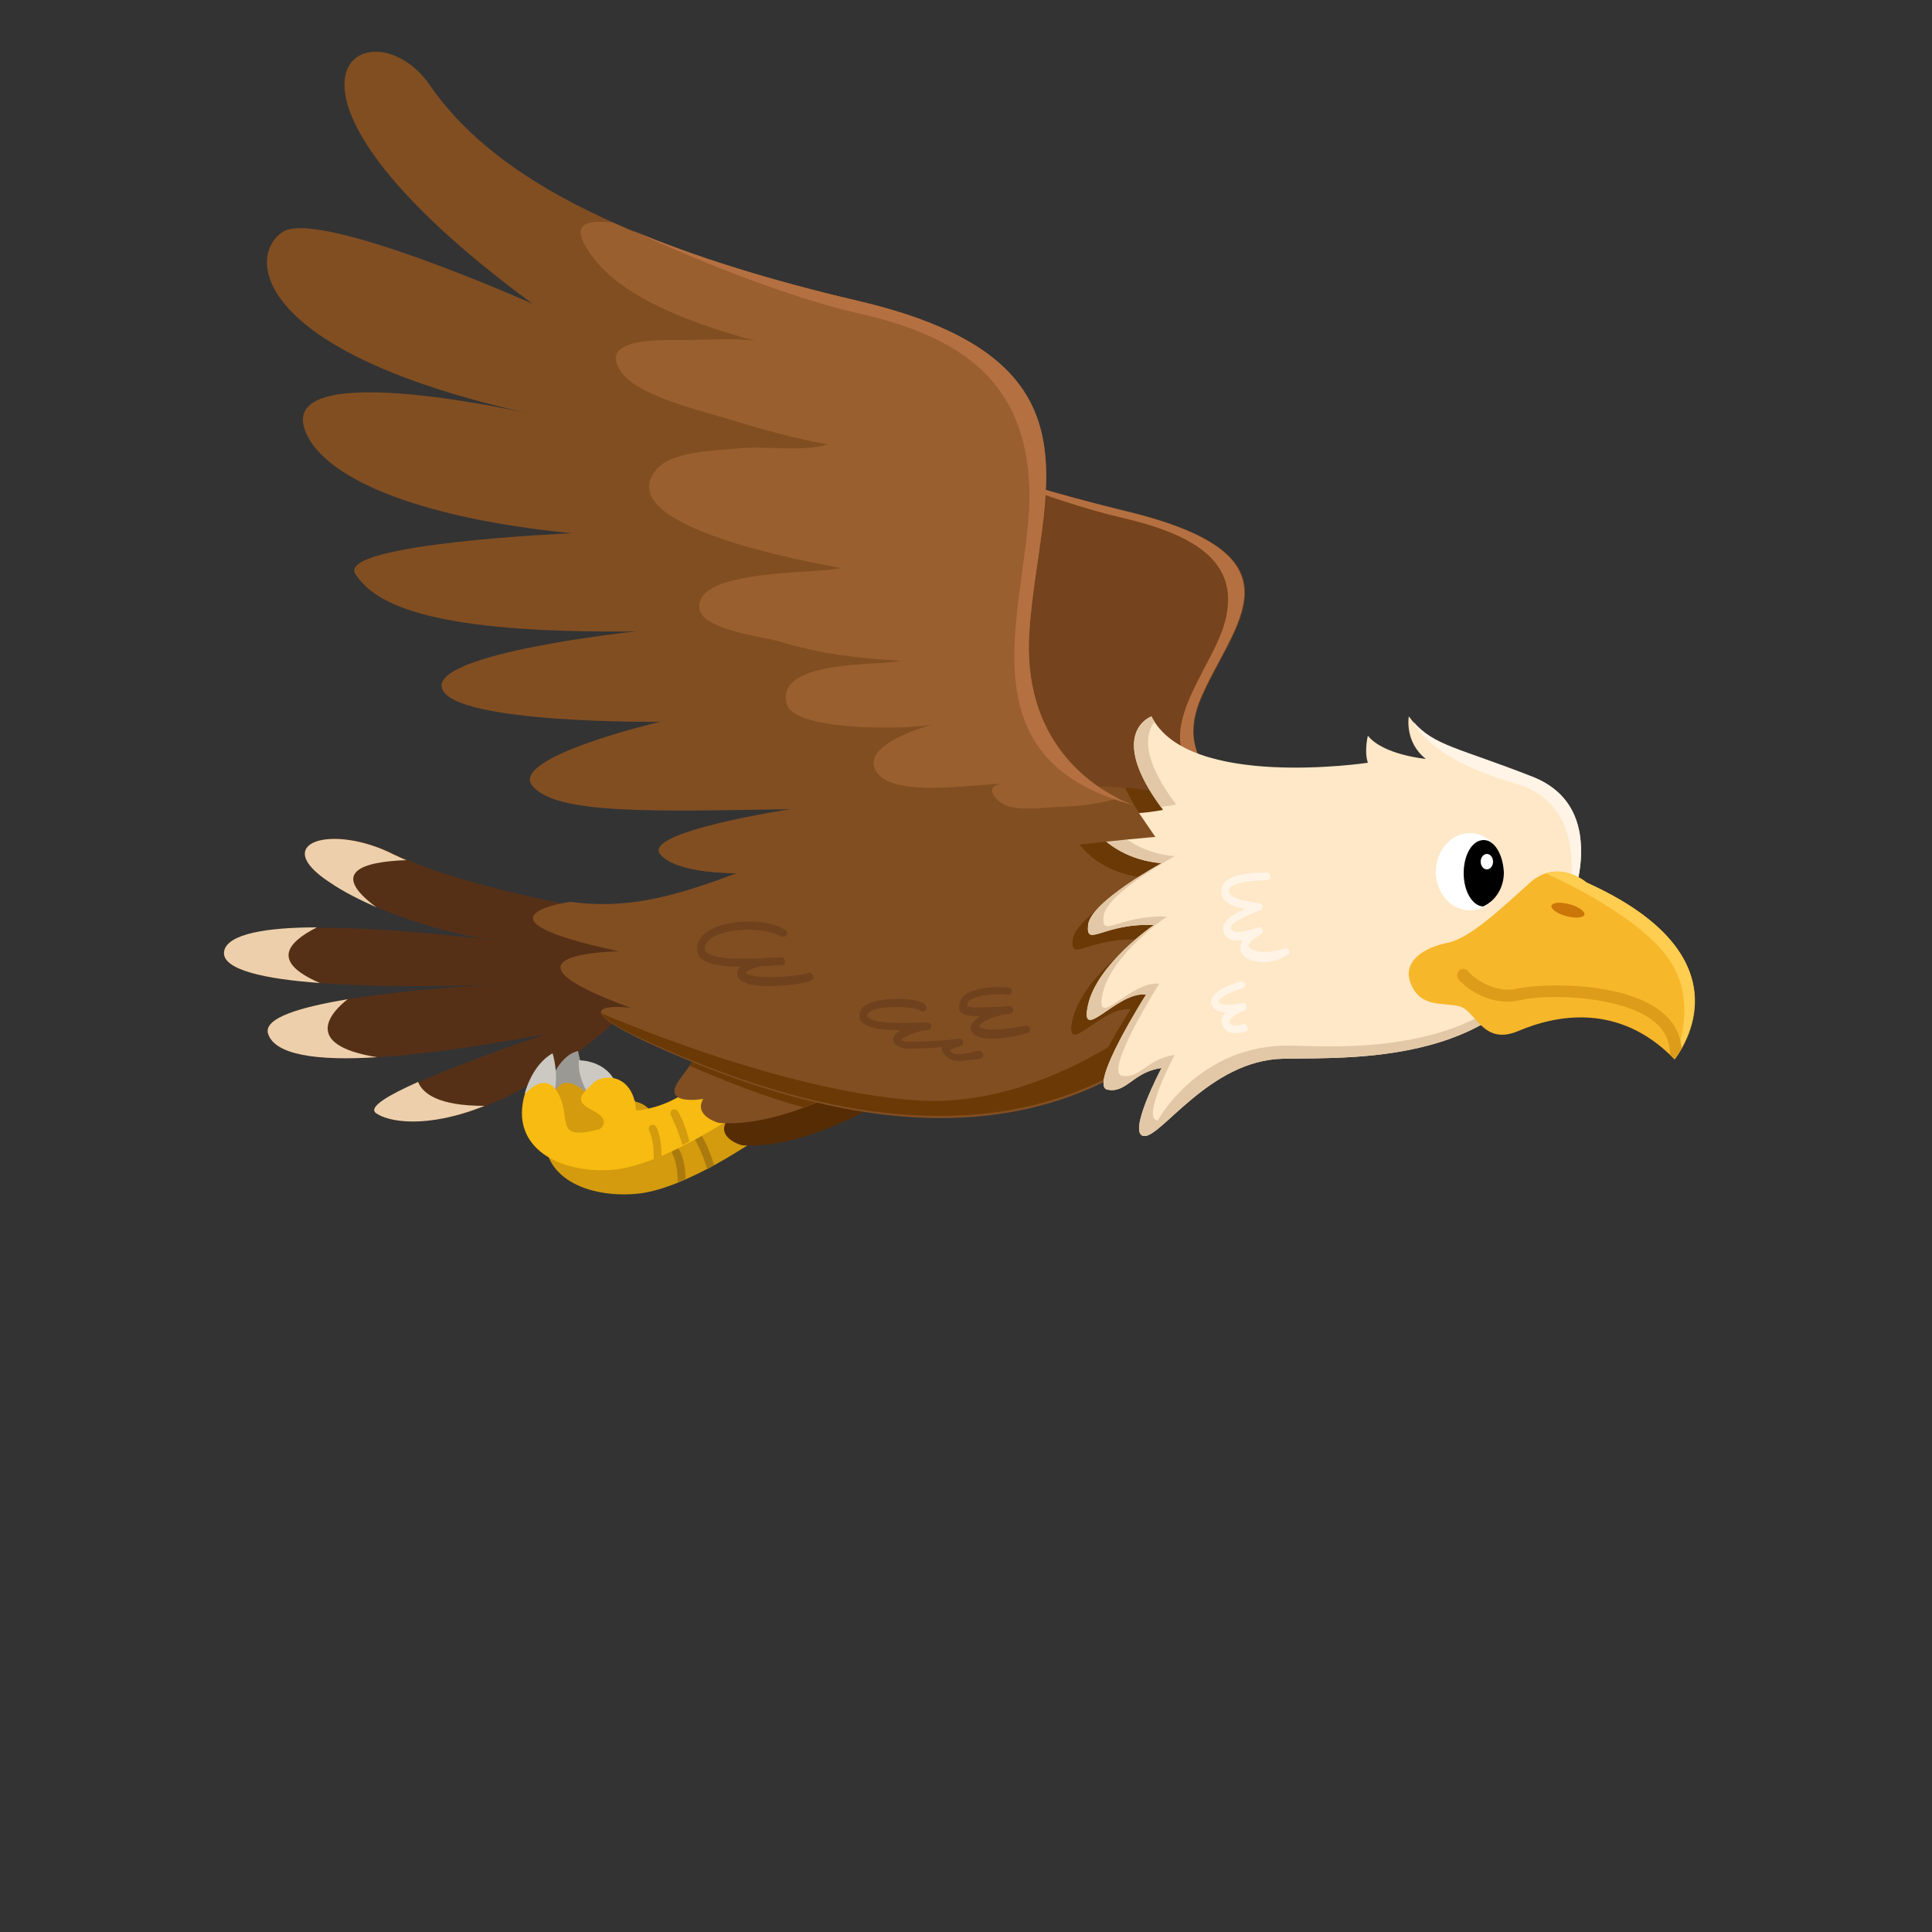 <?xml version="1.0" encoding="utf-8"?>
<!-- Generator: Adobe Illustrator 16.0.0, SVG Export Plug-In . SVG Version: 6.00 Build 0)  -->
<!DOCTYPE svg PUBLIC "-//W3C//DTD SVG 1.1//EN" "http://www.w3.org/Graphics/SVG/1.1/DTD/svg11.dtd">
<svg version="1.1" id="Layer_2" xmlns:x="http://ns.adobe.com/Extensibility/1.0/" xmlns:i="http://ns.adobe.com/AdobeIllustrator/10.0/" xmlns:graph="http://ns.adobe.com/Graphs/1.0/"
	 xmlns="http://www.w3.org/2000/svg" xmlns:xlink="http://www.w3.org/1999/xlink" xmlns:a="http://ns.adobe.com/AdobeSVGViewerExtensions/3.0/"
	 x="0px" y="0px" width="250px" height="250px" viewBox="0 0 250 250" style="enable-background:new 0 0 250 250;"
	 xml:space="preserve">
<rect x="0" y="0" width="250" height="250" fill="#333333" stroke="none"/>
<g>
	<path style="fill:#75431D;" d="M162.1,103.5c0,0-10.8-3.2-6.7-13c4.1-9.8,14.4-18.6-9.8-24.4c-24.3-5.9-34.7-11.8-38.8-18.2
		c-4.1-6.4-20.4-1.7,5.5,16.1c0,0-19.5-8.2-23.7-6.8c-4.2,1.4-6,8.3,21.3,14.5c0,0-24.3-5.8-23.5-0.5c0.5,3.5,9.2,7,24.8,9.2
		c0,0-24.3-0.9-22.9,1.5c1.4,2.3,6.5,4.7,27.3,5.9c0,0-21.4,0.1-21,2.7c0.3,2.6,21.4,3.8,21.4,3.8s-16.2,1.5-14.4,3.7
		c1.8,2.2,11.6,2.6,25.7,3.4c0,0-15.5,0.6-14.3,2.3c1.3,1.7,9.6,2.6,20.2,1.7c0,0-9.4,1.4-7.4,2.6c2,1.2,12.4,0.5,16.1-1
		c3.7-1.5,21.9-1.2,21.9-1.2L162.1,103.5z"/>
	<path style="fill:#B57041;" d="M155.3,90.5c4.1-9.8,14.4-18.6-9.8-24.4c-8.9-2.2-16-4.3-21.6-6.5l0,0c0,0,11.4,5.1,21.3,7.4
		c9.9,2.3,15.3,6,13.3,13.5c-2,7.5-13.9,18.4,3.6,23C162.1,103.5,151.3,100.3,155.3,90.5z"/>
</g>
<g>
	<path style="fill:#563016;" d="M75.2,117.4c0,0-16.2-2.9-24.2-6.9s-16.3-1.5-8.3,3.7c9.4,6,21.3,7.5,21.3,7.5s-34-4.5-35,1.4
		s35,4.3,35,4.3s-31,1.5-29.3,6.4s17.7,3.4,36,0c0,0-24.7,8.2-22,10.2s15.3,3.1,32.8-13.6C81.5,130.4,93.7,119.7,75.2,117.4z"/>
	<g>
		<path style="fill:#EDD0AB;" d="M45,129.3c-6,1-11,2.4-10.3,4.5c0.9,2.7,6.3,3.5,14.1,3C38.8,135.2,43,130.8,45,129.3z"/>
		<path style="fill:#EDD0AB;" d="M42.7,114.2c1.9,1.3,4,2.3,6,3.2c0,0,0,0,0,0c-6.2-4.6-1.7-5.9,3.9-6.1c-0.6-0.2-1.1-0.5-1.6-0.7
			C43,106.5,34.7,109,42.7,114.2z"/>
		<path style="fill:#EDD0AB;" d="M41.4,127.2c-6.5-2.8-4.1-5.3-0.4-7.2c-6.3,0-11.6,0.8-12,3.1C28.6,125.5,34.4,126.7,41.4,127.2z"
			/>
		<path style="fill:#EDD0AB;" d="M54.1,140c-3.8,1.7-6.4,3.2-5.5,4c1.6,1.2,6.6,2.1,14.1-0.9C56.7,143.1,54.7,141.5,54.1,140z"/>
	</g>
</g>
<g>
	<path style="fill:#9B9994;" d="M73.9,144.2c0,0,1.2-4.2,3.8-4.9l1.3,5.5C79.1,144.8,76.6,146,73.9,144.2z"/>
	<path style="fill:#AA7A0E;" d="M74.7,144.8c0,0,0.8-3.2,4.3-0.1s4,3.8,4,3.8s-6.5,8.9-9.1-2.9"/>
	<path style="fill:#CCC9C2;" d="M79.8,145.7c0,0-2.1-2.3-2-5.3c0,0,4.5-0.2,5.2,4.3L79.8,145.7z"/>
	<path style="fill:#CCC9C2;" d="M70.9,144.9c0,0,0.8-3.8,3.5-5.3c0,0,1.1,2.9,0.1,6.2L70.9,144.9z"/>
	<g>
		<path style="fill:#D39B0D;" d="M98.5,147c0,0-9.9,7.1-16.4,7.5c-6.5,0.5-13.2-2.5-11.2-9.6c0,0,2.7-3.4,4.4-0.1s-0.6,6.2,5.4,4.4
			c0,0,1.6-1.2-1-2.4c-2.6-1.2-1.5-2.1-0.1-3.5c1.4-1.4,5.2-1.3,5.6,3.4c0,0,4.9-0.2,8.6-4.4C94,142.3,97.9,145.8,98.5,147z"/>
		<path style="fill:#AA7A0E;" d="M87.9,148.8c-0.1-0.2-0.4-0.3-0.7-0.2c-0.2,0.1-0.3,0.4-0.2,0.7c0.5,0.9,0.7,2.4,0.7,3.7
			c0.3-0.1,0.7-0.3,1-0.4C88.7,151.4,88.5,149.8,87.9,148.8z"/>
		<path style="fill:#AA7A0E;" d="M90.8,146.9c-0.1-0.2-0.4-0.3-0.7-0.2c-0.2,0.1-0.3,0.4-0.2,0.7c0,0,1,1.7,1.6,3.9
			c0.3-0.2,0.6-0.3,0.9-0.5C91.8,148.6,90.8,147,90.8,146.9z"/>
	</g>
</g>
<g>
	<path style="fill:#9B9994;" d="M70.9,140.8c0,0,1.2-4.2,3.9-4.8l1.2,5.5C76.1,141.5,73.6,142.7,70.9,140.8z"/>
	<path style="fill:#D39B0D;" d="M71.7,141.5c0,0,0.9-3.1,4.3,0s3.9,3.8,3.9,3.8s-6.7,8.8-9.1-3"/>
	<path style="fill:#CCC9C2;" d="M76.8,142.5c0,0-2.1-2.4-1.9-5.3c0,0,4.5-0.1,5.2,4.4L76.8,142.5z"/>
	<path style="fill:#CCC9C2;" d="M67.9,141.5c0,0,0.9-3.7,3.6-5.2c0,0,1,2.9,0,6.2L67.9,141.5z"/>
	<g>
		<path style="fill:#F7BB11;" d="M95.5,144.1c0,0-10,6.9-16.5,7.3s-13.1-2.8-11.1-9.8c0,0,2.7-3.3,4.4,0s-0.7,6.1,5.3,4.5
			c0,0,1.7-1.1-0.9-2.4s-1.4-2.1,0-3.5s5.3-1.2,5.6,3.5c0,0,4.9-0.2,8.7-4.3C91,139.3,94.9,142.9,95.5,144.1z"/>
		<path style="fill:#D39B0D;" d="M84.9,145.8c-0.1-0.2-0.4-0.3-0.7-0.2c-0.2,0.1-0.3,0.4-0.2,0.7c0.5,0.9,0.6,2.5,0.6,3.7
			c0.3-0.1,0.7-0.3,1-0.4C85.6,148.3,85.4,146.7,84.9,145.8z"/>
		<path style="fill:#D39B0D;" d="M87.7,143.8c-0.1-0.2-0.4-0.3-0.7-0.2c-0.2,0.1-0.3,0.4-0.2,0.7c0,0,0.9,1.7,1.5,3.9
			c0.3-0.2,0.6-0.3,0.9-0.5C88.7,145.5,87.8,143.9,87.7,143.8z"/>
	</g>
</g>
<g>
	<path style="fill:#562C05;" d="M114.8,142.2c0,0-10.4,6.6-18.8,6c0,0-3.3-0.9-2-3.1c0,0-4.6,0.3-2-3.3s3.5-6,3.5-6
		S109.8,133,114.8,142.2z"/>
	<g>
		<path style="fill:#814E22;" d="M111.9,139.6c0,0-10.5,6.4-18.9,5.7c0,0-3.3-0.9-2-3.1c0,0-5.7,1-3-2.6s4.7-6.7,4.7-6.7
			S107.1,130.3,111.9,139.6z"/>
		<path style="fill:#6A3905;" d="M104,143.3c4.4-1.7,7.8-3.7,7.8-3.7c-4.8-9.4-19.2-6.7-19.2-6.7s-1.4,2.2-3.4,5
			C93.9,139.9,98.8,141.9,104,143.3z"/>
	</g>
	<g>
		<path style="fill:#814E22;" d="M156.8,104.7c0,0-13.3-6.6-36.5-0.3s-32.5,14.2-46.5,12.3c0,0-14.3,2,6.3,6.4c0,0-18,0.2,1.5,7.3
			c0,0-12-1.4,6.5,6.4s44,14.1,64.2-3L156.8,104.7z"/>
		<path style="fill:#6A3905;" d="M145.1,138.7c0.2-0.1,0.4-0.2,0.6-0.4c0.3-0.2,0.7-0.4,1-0.6c0.5-0.3,1-0.6,1.5-1
			c0.2-0.1,0.4-0.3,0.6-0.4c0.4-0.3,0.8-0.6,1.2-0.9c0.2-0.1,0.4-0.3,0.5-0.4c0.6-0.4,1.1-0.9,1.7-1.4l4.6-29c0,0-3.9-2-11.2-2.7
			c0.6,1.4,1.5,3,2.9,4.8c0,0-5.3,1.1-8.5,0s0,6.2,8.3,6.9c0,0-9.2,5-9.5,8s2-0.3,8.5,0c0,0-7.3,5-8.5,10.3s3.8-1.8,7.5-1.3
			c0,0-1.5,2.3-2.9,4.9c-6.2,3.7-15.1,7.5-24.7,6.9c-17.9-1.2-40.7-11.2-40.9-11.3c0.4,0.9,3,2.5,10.2,5.5
			c16,6.7,37.3,12.3,55.8,2.6c0,0,0,0,0.1,0C144.3,139.1,144.7,138.9,145.1,138.7z"/>
		<g>
			<path style="fill:#70411D;" d="M128.3,134.4c-1,0-1.9-0.2-2.3-0.6c-0.4-0.4-0.5-0.8-0.3-1.2c0.2-0.4,0.6-0.7,1.1-1.1
				c-1.4,0-2.2-0.1-2.6-0.7c-0.1-0.2-0.2-0.5,0-0.9c0-0.4,0.2-0.7,0.5-1c1.2-1.2,4.4-1.3,5.8-1.1c0.3,0,0.5,0.3,0.4,0.5
				c0,0.3-0.3,0.5-0.5,0.4c-1.5-0.2-4.2,0.1-5,0.8c-0.2,0.2-0.2,0.3-0.2,0.4c0,0.1,0,0.2-0.1,0.3c0.5,0.3,2.7,0.1,3.8,0.1
				c0.6,0,1.2-0.1,1.7-0.1c0,0,0,0,0,0c0.3,0,0.5,0.2,0.5,0.5c0,0.3-0.3,0.5-0.5,0.5c-1.2,0-3.7,0.9-3.9,1.6c0,0,0,0.1,0.1,0.1
				c0.8,0.7,4.3,0.1,5.5-0.1l0.4-0.1c0.3,0,0.5,0.1,0.6,0.4c0,0.3-0.1,0.5-0.4,0.6l-0.4,0.1C130.9,134.2,129.5,134.4,128.3,134.4z"
				/>
			<path style="fill:#70411D;" d="M124.1,137.3c-0.4,0-0.9-0.1-1.2-0.3c-0.7-0.4-1-0.8-1-1.3c0-0.1,0-0.1,0-0.2
				c-2.3,0.2-4.7,0.2-4.8,0.2c0,0-0.1,0-0.1,0c-1-0.3-1.5-0.7-1.4-1.3c0-0.4,0.4-0.8,0.9-1.1c-3,0-4.5-0.4-5.1-1.2
				c-0.2-0.3-0.3-0.7,0-1.4c0.5-1,2.2-1.3,3.6-1.4c1.1-0.1,4.2-0.1,4.8,0.8c0.2,0.2,0.1,0.5-0.1,0.7c-0.2,0.1-0.5,0.1-0.7-0.1
				c-0.4-0.3-3.2-0.6-5.3-0.2c-1.1,0.2-1.3,0.6-1.4,0.7c-0.1,0.2-0.1,0.3,0,0.4c0.3,0.4,1.5,1,7.3,0.7l0.4,0c0,0,0,0,0,0h0
				c0.3,0,0.5,0.2,0.5,0.5c0,0.3-0.2,0.5-0.5,0.5c-1.1,0-3.2,0.9-3.4,1.3c0,0,0.2,0.1,0.6,0.2c0.6,0,4.5,0,6.8-0.4
				c0.3,0,0.5,0.1,0.6,0.4s-0.1,0.5-0.4,0.6c-0.9,0.2-1.2,0.5-1.3,0.6c0,0,0.1,0.1,0.4,0.3c0.6,0.3,1.9,0,2.7-0.2
				c0.2-0.1,0.5-0.1,0.6-0.1c0.3-0.1,0.5,0.1,0.6,0.4s-0.1,0.5-0.4,0.6c-0.2,0-0.4,0.1-0.6,0.1C125.6,137.1,124.8,137.3,124.1,137.3
				z"/>
			<path style="fill:#70411D;" d="M99.6,127.6c-1.7,0-3.3-0.2-3.9-0.9c-0.4-0.4-0.4-0.9-0.1-1.4c0-0.1,0.1-0.1,0.2-0.2c0,0,0,0,0,0
				c-2.3,0-4.2-0.3-5.1-1.1c-0.3-0.3-0.5-0.7-0.5-1.2c0-0.7,0.3-1.7,1.7-2.5c2.5-1.4,7.5-1.4,9.7,0c0.2,0.1,0.3,0.5,0.2,0.7
				c-0.1,0.2-0.5,0.3-0.7,0.2c-1.7-1.1-6.4-1.3-8.7,0c-0.8,0.4-1.2,1-1.2,1.6c0,0.2,0.1,0.3,0.2,0.4c1,1,4.8,0.9,7.3,0.8
				c0.7-0.1,1.5-0.1,2.4-0.1c0.3,0,0.5,0.2,0.5,0.5c0,0.3-0.2,0.5-0.5,0.5c-0.4,0-1,0-1.6,0.1c-0.2,0-0.5,0-0.7,0
				c-0.9,0.1-1.7,0.4-2.3,0.8c0,0.1,0,0.1,0,0.1c0.9,0.9,6.8,0.5,8,0c0.3-0.1,0.5,0,0.7,0.3s0,0.5-0.3,0.7
				C104.3,127.2,101.8,127.6,99.6,127.6z"/>
		</g>
	</g>
</g>
<g>
	<path style="fill:#FFE8C7;" d="M203.2,116.9c0,0,5.3-12.4-5-16.4s-13.1-4-15.9-7.8c0,0-0.6,3.3,2.2,5.5c0,0-5.5-0.5-7.5-3
		c0,0-0.5,2,0,3.5c0,0-23.3,3.5-28-6c0,0-6,2.1,1.5,12.1c0,0-5.3,1.1-8.5,0s0,6.2,8.3,6.9c0,0-9.2,5-9.5,8s2-0.3,8.5,0
		c0,0-7.3,5-8.5,10.3s3.8-1.8,7.5-1.3c0,0-7.5,11.8-5,12.3s3.3-2.3,7-2.8c0,0-4.5,8.5-2.3,8.8s8.5-9.8,18-10
		S198.2,138.2,203.2,116.9z"/>
	<g>
		<path style="fill:#E2C8A6;" d="M152.2,104.1c-4.7-6.2-3.9-9.3-2.8-10.7c-0.1-0.2-0.3-0.4-0.4-0.7c0,0-5.8,2.1,1.2,11.7
			C151.4,104.3,152.2,104.1,152.2,104.1z"/>
		<path style="fill:#E2C8A6;" d="M203.3,115.8c-4.9,20.7-26.9,19.8-36.1,19.5c-12-0.3-17.4,9.7-17.4,9.7c-2.2-0.2,2.2-8.5,2.2-8.5
			c-3.6,0.5-4.4,3.1-6.8,2.7c-2.4-0.5,4.8-11.9,4.8-11.9c-3.6-0.5-8.5,6.3-7.3,1.2s8.3-9.9,8.3-9.9c-6.3-0.2-8.5,2.9-8.2,0
			c0.2-2.9,9.2-7.8,9.2-7.8c-5.6-0.5-8.8-4.1-9.2-5.8c-0.3-0.1-0.5-0.1-0.8-0.2c-3.3-1.1,0,6.2,8.3,6.9c0,0-9.2,5-9.5,8s2-0.3,8.5,0
			c0,0-7.3,5-8.5,10.3s3.8-1.8,7.5-1.3c0,0-7.5,11.8-5,12.3s3.3-2.3,7-2.8c0,0-4.5,8.5-2.3,8.8s8.5-9.8,18-10s32.2,1.2,37.2-20.1
			c0,0,1.4-3.2,1.4-6.9C204.4,113.2,203.3,115.8,203.3,115.8z"/>
	</g>
	<path style="fill:#FFF4E6;" d="M198.3,100.5c-9.7-3.8-12.7-4-15.4-7.1c1,2,4,5.3,13.2,8c12,3.5,5.7,19.9,5,21.8
		c0.9-1.8,1.7-3.9,2.3-6.2C203.2,116.9,208.5,104.5,198.3,100.5z"/>
	<g>
		<path style="fill:#FFF4E6;" d="M163.6,124.5c-1.4,0-2.6-0.4-3-1.3c-0.1-0.3-0.2-0.8,0.2-1.5c-1.1,0.1-2.2,0-2.5-1.2
			c-0.3-1.3,1.3-2.2,2.8-2.9c-1.2-0.2-2.5-0.6-2.9-1.5c-0.2-0.3-0.3-0.8,0-1.5c0.7-1.6,4.2-1.7,5.7-1.7c0.3,0,0.5,0.2,0.5,0.5
			c0,0.3-0.2,0.5-0.5,0.5h0c0,0,0,0,0,0c-2.1,0-4.5,0.4-4.8,1.1c-0.1,0.3-0.1,0.5,0,0.6c0.4,0.7,2.2,1,3.2,1.2
			c0.3,0,0.5,0.1,0.7,0.1c0.2,0,0.4,0.2,0.4,0.4c0,0.2-0.1,0.4-0.3,0.5l-0.3,0.1c-1.1,0.4-3.7,1.5-3.5,2.2c0.2,0.7,1.2,0.6,2.9,0.1
			c0.2-0.1,0.4-0.1,0.6-0.2c0.2-0.1,0.5,0.1,0.6,0.3c0.1,0.2,0,0.5-0.2,0.6c-1.3,0.7-1.8,1.3-1.6,1.6c0.3,0.6,2.2,1.1,4.6,0.2
			c0.3-0.1,0.5,0,0.6,0.3c0.1,0.3,0,0.5-0.3,0.6C165.5,124.3,164.5,124.5,163.6,124.5z"/>
		<path style="fill:#FFF4E6;" d="M159.8,133.7c-0.6,0-1.2-0.2-1.5-0.8c-0.2-0.3-0.3-0.7-0.2-1.1c0.1-0.3,0.3-0.5,0.5-0.8
			c-0.6,0-1.1-0.2-1.4-0.4c-0.3-0.2-0.5-0.6-0.5-0.9c0-1,1.2-1.9,3.8-2.7c0.3-0.1,0.5,0.1,0.6,0.3c0.1,0.3-0.1,0.5-0.3,0.6
			c-3,0.9-3.1,1.6-3.1,1.7c0,0.1,0,0.1,0.1,0.2c0.4,0.3,1.7,0.3,2.9,0c0.3-0.1,0.5,0.1,0.6,0.4c0.1,0.3-0.1,0.5-0.3,0.6
			c-0.9,0.3-1.8,0.9-1.9,1.3c0,0.1,0,0.2,0.1,0.3c0.2,0.4,0.9,0.4,2,0l0.3,0.9C161.2,133.5,160.5,133.7,159.8,133.7z"/>
	</g>
</g>
<g>
	<path style="fill:#F7B72A;" d="M205.3,114.2c0,0-3.7-3.2-7.3,0s-7.7,7.2-10.7,7.8s-6,2.4-4.7,5.4s4,2.3,6.2,2.8s3,5.2,7.7,3.2
		s13-3.8,20.2,3.7C216.7,137,227.5,124.2,205.3,114.2z"/>
	
		<ellipse transform="matrix(0.965 0.262 -0.262 0.965 37.833 -48.989)" style="fill:#CB7609;" cx="203" cy="117.7" rx="2.2" ry="0.8"/>
	<path style="fill:#FFCD50;" d="M205.3,114.2c0,0-2.4-2.1-5.3-1.2c4.6,2.1,12.5,6.3,15.8,10.9c3.3,4.5,2.1,9.9,1,12.8
		C218.2,135,225.7,123.4,205.3,114.2z"/>
	<path style="fill:#DD9C19;" d="M216.7,137c0,0,0.4-0.5,0.9-1.3c-0.1-1.4-0.6-2.6-1.5-3.7c-4.3-5.1-16.3-4.8-19.6-4.1
		c-3.7,0.9-6.6-2.2-6.6-2.3c-0.3-0.3-0.8-0.3-1.1,0c-0.3,0.3-0.3,0.8-0.1,1.1c0.1,0.2,3.5,3.8,8.1,2.7c3.2-0.8,14.4-0.7,18.1,3.6
		c0.8,1,1.2,2.1,1.2,3.5C216.3,136.6,216.5,136.8,216.7,137z"/>
</g>
<g>
	<ellipse style="fill:#FFFFFF;" cx="190.2" cy="112.8" rx="4.4" ry="5"/>
	<path d="M194.6,112.9c-0.1-2.3-1.2-4.2-2.6-4.2c-1.5,0-2.6,1.9-2.6,4.3c0,2.3,1.1,4.2,2.5,4.3C193.5,116.6,194.6,114.9,194.6,112.9
		z"/>
	<ellipse style="fill:#FFFFFF;" cx="192.4" cy="111.5" rx="0.8" ry="1"/>
</g>
<g>
	<path style="fill:#814E22;" d="M146.7,104.2c0,0-14.7-4.5-13.6-22.5s10.6-35-21.9-42.7s-48-17-55.6-28s-26.1-0.7,13.3,28.3
		c0,0-27.6-12.3-32.3-9.3s-4.1,15.6,32.3,23.6c0,0-32.6-7.5-29.5,1.9C41.5,61.7,53.7,67,74,69c0,0-30.6,1.3-28,5.3s10,7.7,36.3,7.4
		c0,0-26.6,2.8-25.1,7.4s28.2,4.3,28.2,4.3s-19.6,4.6-16.5,8.3s15.5,3.3,33.4,3c0,0-19.1,2.9-16.9,5.8s13,3.5,25.8,0.7
		c0,0-11.2,3.6-8.2,5.5s15.7-0.6,19.7-3.6s26.8-4.8,26.8-4.8L146.7,104.2z"/>
	<path style="fill:#9A5F2E;" d="M133.2,81.7c1.2-18,10.6-35-21.9-42.7c-13.3-3.1-23.8-6.5-32-10.2c-3.6-0.4-5.7,0.2-2.8,4.2
		c4.1,5.8,13.9,9.1,21.2,11.1c-3-0.4-6.4-0.1-9.2-0.1c-2.8,0-11.5-0.4-8,4.3c2.3,3,10.4,4.9,14,6c4.2,1.3,8.6,2.5,12.6,3.2
		c-3,1-7.9,0.2-11.3,0.5c-2.9,0.3-8.9,0.3-10.9,2.8c-6.1,7.4,20.3,12,23.9,12.7c-2.5,0.8-19.1,0-18.3,5.3c0.4,2.7,8.3,3.6,10.3,4.2
		c5.3,1.6,10.3,2.2,15.7,2.5c-2.1,0.7-16.3-0.3-14.7,5.6c0.9,3.3,13.8,3.4,18.7,2.7c-3.5,1-9.1,3.3-7,6.2c2.4,3.3,12.9,1.4,16.6,1.4
		c-2.7,0-1.8,1.8-0.2,2.7c1.8,0.9,5.2,0.4,7.1,0.3c1.9,0,5-0.3,7.7-1.1C140.4,101.1,132.3,95.2,133.2,81.7z"/>
	<path style="fill:#B57041;" d="M133.2,81.7c1.2-18,10.6-35-21.9-42.7c-12-2.8-21.7-5.9-29.5-9.2c0,0,0,0,0,0s16.3,7.8,29.5,10.8
		s21.5,8.9,21.9,22.7s-10,34.8,13.6,40.9C146.7,104.2,132,99.7,133.2,81.7z"/>
</g>
</svg>
